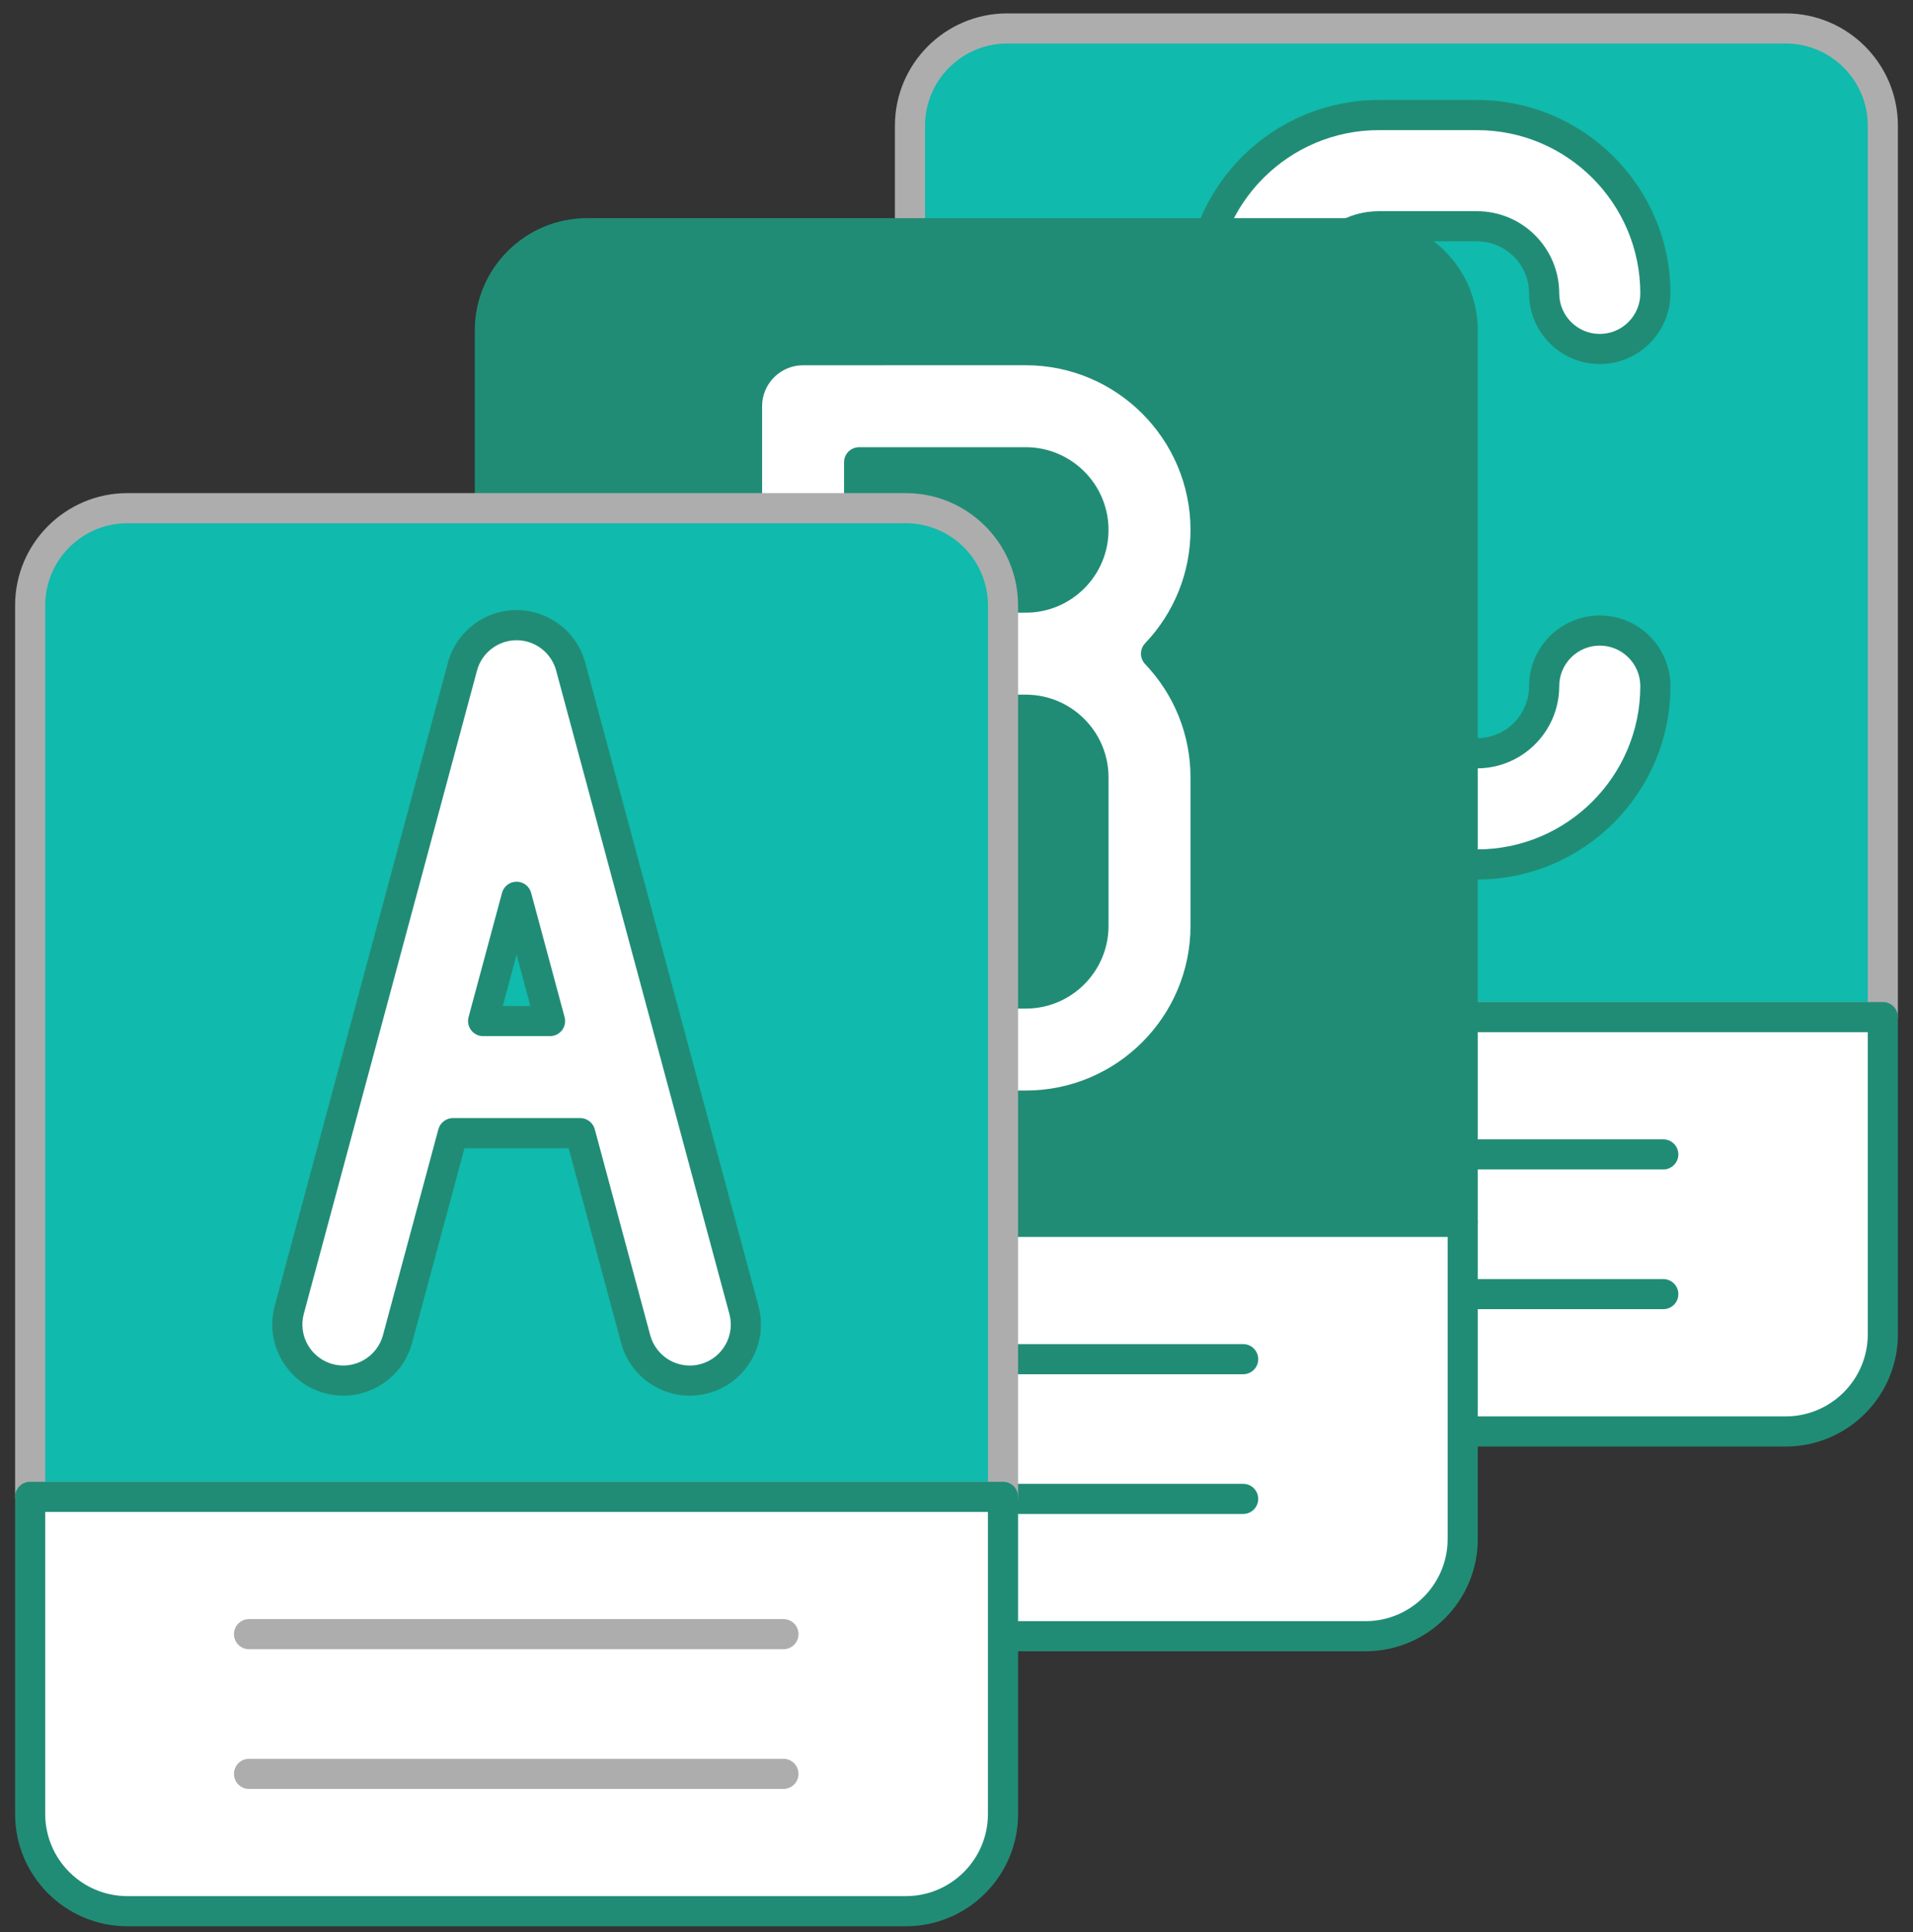 <svg width="100" height="101" viewBox="0 0 100 101" fill="none" xmlns="http://www.w3.org/2000/svg">
<rect x="0" y="0" width="100" height="101" fill="#333333" stroke="none"/>
<path d="M47.569 53.17V69.752C47.569 72.558 49.843 74.833 52.649 74.833H93.343C96.149 74.833 98.423 72.558 98.423 69.752V53.17H47.569Z" fill="white"/>
<path d="M86.946 61.137H59.01C58.801 61.137 58.601 61.054 58.453 60.906C58.306 60.759 58.223 60.558 58.223 60.35C58.223 60.141 58.306 59.941 58.453 59.793C58.601 59.645 58.801 59.562 59.01 59.562H86.946C87.155 59.562 87.355 59.645 87.503 59.793C87.651 59.941 87.734 60.141 87.734 60.35C87.734 60.558 87.651 60.759 87.503 60.906C87.355 61.054 87.155 61.137 86.946 61.137ZM86.946 68.441H59.01C58.801 68.441 58.601 68.358 58.453 68.211C58.306 68.063 58.223 67.863 58.223 67.654C58.223 67.445 58.306 67.245 58.453 67.097C58.601 66.95 58.801 66.867 59.01 66.867H86.946C87.155 66.867 87.355 66.95 87.503 67.097C87.651 67.245 87.734 67.445 87.734 67.654C87.734 67.863 87.651 68.063 87.503 68.211C87.355 68.358 87.155 68.441 86.946 68.441Z" fill="#218C75"/>
<path d="M98.424 53.17V6.568C98.424 3.762 96.149 1.487 93.343 1.487H52.65C49.844 1.487 47.569 3.762 47.569 6.568V53.17H98.424Z" fill="#10BAAC"/>
<path d="M98.423 53.958H47.569C47.36 53.958 47.16 53.875 47.012 53.727C46.864 53.58 46.781 53.379 46.781 53.17V6.568C46.781 3.332 49.414 0.7 52.649 0.7H93.343C96.578 0.7 99.21 3.332 99.21 6.568V53.17C99.211 53.605 98.858 53.958 98.423 53.958ZM48.356 52.383H97.636V6.568C97.636 4.201 95.71 2.275 93.343 2.275H52.649C50.282 2.275 48.356 4.201 48.356 6.568V52.383Z" fill="#ADADAD"/>
<path d="M93.343 75.621H52.649C49.413 75.621 46.781 72.988 46.781 69.753V53.17C46.781 52.962 46.864 52.761 47.012 52.614C47.16 52.466 47.36 52.383 47.569 52.383H98.423C98.632 52.383 98.832 52.466 98.98 52.614C99.128 52.761 99.211 52.962 99.211 53.17V69.753C99.211 72.988 96.579 75.621 93.343 75.621ZM48.356 53.958V69.753C48.356 72.12 50.282 74.046 52.649 74.046H93.343C95.71 74.046 97.636 72.12 97.636 69.753V53.958H48.356Z" fill="#218C75"/>
<path d="M77.21 45.192H72.077C66.936 45.192 62.754 41.01 62.754 35.869V15.338C62.754 10.198 66.936 6.016 72.077 6.016H77.21C82.35 6.016 86.532 10.198 86.532 15.338C86.532 16.109 86.226 16.848 85.681 17.393C85.136 17.938 84.397 18.244 83.626 18.244C82.855 18.244 82.116 17.938 81.571 17.393C81.026 16.848 80.719 16.109 80.719 15.338C80.719 13.403 79.145 11.828 77.21 11.828H72.077C70.142 11.828 68.567 13.403 68.567 15.338V35.869C68.567 37.805 70.141 39.379 72.077 39.379H77.21C79.145 39.379 80.719 37.805 80.719 35.87C80.719 35.099 81.025 34.36 81.57 33.815C82.115 33.27 82.855 32.963 83.626 32.963C84.396 32.963 85.135 33.269 85.681 33.814C86.226 34.359 86.532 35.099 86.532 35.869C86.532 41.01 82.35 45.192 77.21 45.192Z" fill="white"/>
<path d="M77.21 45.979H72.077C66.502 45.979 61.967 41.444 61.967 35.869V15.338C61.967 9.764 66.502 5.228 72.077 5.228H77.21C82.784 5.228 87.32 9.764 87.32 15.338C87.32 17.375 85.662 19.032 83.626 19.032C81.589 19.032 79.932 17.375 79.932 15.338C79.931 14.616 79.644 13.924 79.134 13.414C78.624 12.904 77.931 12.617 77.21 12.616H72.077C71.355 12.617 70.663 12.904 70.153 13.414C69.642 13.924 69.355 14.616 69.354 15.338V35.869C69.355 36.591 69.642 37.283 70.153 37.793C70.663 38.304 71.355 38.591 72.077 38.592H77.21C77.931 38.591 78.624 38.304 79.134 37.793C79.644 37.283 79.931 36.591 79.932 35.869C79.932 33.833 81.589 32.176 83.626 32.176C85.662 32.176 87.32 33.832 87.32 35.869C87.32 41.444 82.784 45.979 77.21 45.979ZM72.077 6.803C67.37 6.803 63.542 10.632 63.542 15.338V35.869C63.542 40.576 67.37 44.404 72.077 44.404H77.21C81.916 44.404 85.745 40.576 85.745 35.869C85.745 34.701 84.794 33.751 83.626 33.751C82.457 33.751 81.507 34.701 81.507 35.87C81.507 38.239 79.579 40.167 77.21 40.167H72.077C69.707 40.167 67.779 38.239 67.779 35.87V15.338C67.779 12.969 69.707 11.041 72.077 11.041H77.21C79.579 11.041 81.507 12.969 81.507 15.338C81.507 16.507 82.457 17.457 83.626 17.457C84.794 17.457 85.745 16.507 85.745 15.338C85.745 10.632 81.916 6.803 77.21 6.803H72.077Z" fill="#218C75"/>
<path d="M76.462 63.875V17.273C76.462 14.467 74.187 12.192 71.381 12.192H30.688C27.882 12.192 25.607 14.467 25.607 17.273V63.875H76.462Z" fill="#218C75"/>
<path d="M76.462 64.663H25.607C25.398 64.663 25.198 64.58 25.05 64.432C24.902 64.284 24.819 64.084 24.819 63.875V17.273C24.819 14.037 27.452 11.405 30.687 11.405H71.381C74.616 11.405 77.249 14.037 77.249 17.273V63.875C77.249 64.084 77.166 64.284 77.018 64.432C76.87 64.579 76.67 64.662 76.462 64.663ZM26.394 63.088H75.674V17.273C75.674 14.905 73.748 12.98 71.381 12.98H30.687C28.32 12.98 26.394 14.905 26.394 17.273V63.088Z" fill="#218C75"/>
<path d="M63.02 27.704C63.02 22.523 58.804 18.307 53.622 18.307H41.98C41.203 18.307 40.458 18.615 39.908 19.165C39.359 19.714 39.05 20.459 39.05 21.236V54.87C39.05 55.254 39.126 55.635 39.273 55.991C39.42 56.346 39.636 56.669 39.908 56.941C40.18 57.213 40.503 57.429 40.859 57.576C41.214 57.724 41.595 57.799 41.98 57.799H53.622C58.804 57.799 63.02 53.584 63.02 48.402V40.64C63.02 38.136 62.033 35.859 60.43 34.172C62.033 32.486 63.02 30.209 63.02 27.704ZM44.91 24.166H53.622C55.573 24.166 57.16 25.754 57.16 27.704C57.16 29.655 55.573 31.242 53.622 31.242H44.91V24.166ZM57.16 48.402C57.16 50.352 55.573 51.94 53.622 51.94H44.909V37.102H53.622C55.573 37.102 57.16 38.689 57.16 40.64V48.402Z" fill="white"/>
<path d="M25.607 63.875V80.457C25.607 83.263 27.882 85.537 30.687 85.537H71.381C74.187 85.537 76.461 83.263 76.461 80.457V63.875H25.607Z" fill="white"/>
<path d="M64.985 71.842H37.049C36.84 71.842 36.639 71.759 36.492 71.612C36.344 71.464 36.261 71.263 36.261 71.055C36.261 70.846 36.344 70.646 36.492 70.498C36.639 70.35 36.84 70.267 37.049 70.267H64.985C65.194 70.267 65.394 70.35 65.542 70.498C65.689 70.646 65.772 70.846 65.772 71.055C65.772 71.263 65.689 71.464 65.542 71.612C65.394 71.759 65.194 71.842 64.985 71.842ZM64.985 79.146H37.049C36.84 79.146 36.639 79.063 36.492 78.915C36.344 78.767 36.261 78.567 36.261 78.358C36.261 78.149 36.344 77.949 36.492 77.802C36.639 77.654 36.84 77.571 37.049 77.571H64.985C65.194 77.571 65.394 77.654 65.542 77.802C65.689 77.949 65.772 78.149 65.772 78.358C65.772 78.567 65.689 78.767 65.542 78.915C65.394 79.063 65.194 79.146 64.985 79.146ZM53.622 58.587H41.98C39.93 58.587 38.263 56.919 38.263 54.87V21.237C38.263 19.187 39.93 17.52 41.98 17.52H53.622C59.238 17.52 63.806 22.089 63.806 27.705C63.809 30.066 62.987 32.353 61.481 34.172C62.987 35.991 63.809 38.279 63.806 40.64V48.401C63.806 54.017 59.238 58.587 53.622 58.587ZM41.98 19.095C40.799 19.095 39.838 20.055 39.838 21.237V54.869C39.838 56.05 40.799 57.011 41.98 57.011H53.622C58.37 57.011 62.232 53.149 62.232 48.401V40.64C62.232 38.428 61.389 36.324 59.859 34.715C59.72 34.568 59.642 34.374 59.642 34.172C59.642 33.97 59.72 33.776 59.859 33.63C61.389 32.02 62.232 29.916 62.232 27.704C62.232 22.957 58.369 19.094 53.622 19.094L41.98 19.095ZM53.622 52.727H44.909C44.7 52.727 44.5 52.644 44.352 52.496C44.205 52.349 44.122 52.149 44.122 51.94V37.102C44.122 36.893 44.205 36.693 44.352 36.545C44.5 36.398 44.7 36.315 44.909 36.315H53.622C56.007 36.315 57.947 38.255 57.947 40.64V48.401C57.947 50.787 56.007 52.727 53.622 52.727ZM45.697 51.152H53.622C54.351 51.151 55.05 50.861 55.566 50.346C56.081 49.83 56.371 49.131 56.372 48.401V40.64C56.372 39.123 55.138 37.889 53.622 37.889H45.697V51.152ZM53.622 32.03H44.909C44.7 32.03 44.5 31.947 44.352 31.799C44.205 31.652 44.122 31.451 44.122 31.242V24.166C44.122 23.957 44.205 23.757 44.352 23.609C44.5 23.462 44.7 23.379 44.909 23.379H53.622C56.007 23.379 57.947 25.319 57.947 27.704C57.947 30.089 56.007 32.03 53.622 32.03ZM45.697 30.455H53.622C55.139 30.455 56.372 29.221 56.372 27.704C56.372 26.187 55.138 24.953 53.622 24.953H45.697V30.455Z" fill="#218C75"/>
<path d="M71.381 86.325H30.687C27.452 86.325 24.819 83.693 24.819 80.457V63.875C24.819 63.666 24.902 63.466 25.05 63.319C25.198 63.171 25.398 63.088 25.607 63.088H76.462C76.67 63.088 76.871 63.171 77.018 63.319C77.166 63.466 77.249 63.666 77.249 63.875V80.457C77.249 83.693 74.616 86.325 71.381 86.325ZM26.394 64.663V80.457C26.394 82.825 28.32 84.75 30.687 84.75H71.381C73.748 84.75 75.674 82.824 75.674 80.457V64.663H26.394Z" fill="#218C75"/>
<path d="M52.431 78.25V31.648C52.431 28.842 50.157 26.567 47.351 26.567H6.657C3.851 26.567 1.577 28.842 1.577 31.648V78.25H52.431Z" fill="#10BAAC"/>
<path d="M1.577 78.25V94.832C1.577 97.638 3.851 99.912 6.657 99.912H47.351C50.157 99.912 52.431 97.638 52.431 94.832V78.25H1.577Z" fill="white"/>
<path d="M38.887 68.483L29.832 34.85C29.665 34.228 29.297 33.678 28.785 33.286C28.274 32.894 27.647 32.682 27.003 32.682C26.359 32.682 25.732 32.894 25.221 33.286C24.709 33.678 24.341 34.228 24.174 34.85L15.119 68.483C14.922 69.231 15.03 70.027 15.419 70.696C15.807 71.365 16.444 71.853 17.191 72.055C17.938 72.256 18.735 72.153 19.406 71.769C20.078 71.385 20.571 70.752 20.777 70.006L23.676 59.239H30.331L33.229 70.006C33.397 70.628 33.764 71.177 34.275 71.569C34.786 71.961 35.412 72.174 36.056 72.175C36.506 72.175 36.95 72.072 37.354 71.873C37.757 71.674 38.11 71.385 38.383 71.028C38.657 70.671 38.845 70.255 38.932 69.814C39.02 69.373 39.004 68.917 38.887 68.483ZM25.254 53.379L27.003 46.881L28.753 53.379H25.254Z" fill="white"/>
<path d="M40.953 86.217H13.017C12.808 86.217 12.608 86.134 12.46 85.986C12.313 85.838 12.23 85.638 12.23 85.429C12.23 85.22 12.313 85.02 12.46 84.872C12.608 84.725 12.808 84.642 13.017 84.642H40.953C41.162 84.642 41.362 84.725 41.51 84.872C41.658 85.02 41.741 85.22 41.741 85.429C41.741 85.638 41.658 85.838 41.51 85.986C41.362 86.134 41.162 86.217 40.953 86.217ZM40.953 93.521H13.017C12.808 93.521 12.608 93.438 12.46 93.29C12.313 93.143 12.23 92.942 12.23 92.734C12.23 92.525 12.313 92.324 12.46 92.177C12.608 92.029 12.808 91.946 13.017 91.946H40.953C41.162 91.946 41.362 92.029 41.51 92.177C41.658 92.324 41.741 92.525 41.741 92.734C41.741 92.942 41.658 93.143 41.51 93.29C41.362 93.438 41.162 93.521 40.953 93.521ZM52.431 79.037H1.576C1.368 79.037 1.167 78.954 1.02 78.807C0.872 78.659 0.789 78.459 0.789 78.25V31.647C0.789 28.412 3.422 25.779 6.657 25.779H47.35C50.586 25.779 53.218 28.412 53.218 31.647V78.25C53.219 78.685 52.866 79.037 52.431 79.037ZM2.364 77.463H51.644V31.647C51.644 29.28 49.718 27.354 47.351 27.354H6.657C4.289 27.354 2.364 29.28 2.364 31.647V77.463Z" fill="#ADADAD"/>
<path d="M47.351 100.7H6.657C3.421 100.7 0.789 98.068 0.789 94.832V78.25C0.789 78.041 0.872 77.841 1.02 77.693C1.167 77.546 1.368 77.463 1.576 77.463H52.431C52.64 77.463 52.84 77.546 52.988 77.693C53.136 77.841 53.219 78.041 53.219 78.25V94.832C53.219 98.068 50.586 100.7 47.351 100.7ZM2.364 79.037V94.832C2.364 97.2 4.29 99.125 6.657 99.125H47.35C49.718 99.125 51.643 97.199 51.643 94.832V79.037H2.364ZM36.057 72.962C35.24 72.961 34.446 72.691 33.797 72.193C33.149 71.696 32.682 70.999 32.469 70.21L29.727 60.026H24.28L21.538 70.21C21.005 72.189 18.96 73.364 16.983 72.834C15.003 72.3 13.826 70.257 14.359 68.278L23.414 34.645C23.851 33.025 25.326 31.894 27.004 31.894C28.681 31.894 30.157 33.025 30.593 34.645L39.648 68.278C40.181 70.256 39.004 72.3 37.025 72.833C36.709 72.918 36.384 72.962 36.057 72.962ZM23.677 58.451H30.331C30.687 58.451 30.998 58.69 31.091 59.034L33.99 69.801C34.113 70.256 34.382 70.657 34.755 70.944C35.129 71.231 35.586 71.386 36.057 71.387C36.386 71.387 36.71 71.311 37.005 71.166C37.3 71.02 37.557 70.809 37.757 70.548C37.957 70.287 38.095 69.983 38.159 69.661C38.223 69.338 38.212 69.005 38.127 68.688L29.072 35.055C28.821 34.122 27.97 33.47 27.004 33.47C26.037 33.47 25.186 34.122 24.935 35.055L15.88 68.688C15.733 69.236 15.809 69.821 16.093 70.313C16.376 70.805 16.843 71.165 17.392 71.313C18.53 71.618 19.71 70.942 20.018 69.802L22.916 59.034C22.961 58.867 23.06 58.719 23.198 58.614C23.335 58.508 23.504 58.451 23.677 58.451ZM28.753 54.166H25.254C25.009 54.166 24.778 54.052 24.629 53.858C24.555 53.762 24.505 53.651 24.482 53.532C24.458 53.413 24.462 53.291 24.493 53.174L26.243 46.676C26.287 46.509 26.386 46.361 26.524 46.255C26.661 46.15 26.83 46.093 27.003 46.093C27.177 46.093 27.345 46.15 27.483 46.255C27.62 46.361 27.719 46.509 27.764 46.676L29.514 53.174C29.545 53.291 29.549 53.413 29.525 53.532C29.502 53.65 29.451 53.762 29.378 53.858C29.304 53.954 29.21 54.031 29.102 54.085C28.993 54.138 28.874 54.166 28.753 54.166ZM26.282 52.592H27.726L27.004 49.909L26.282 52.592Z" fill="#218C75"/>
</svg>
